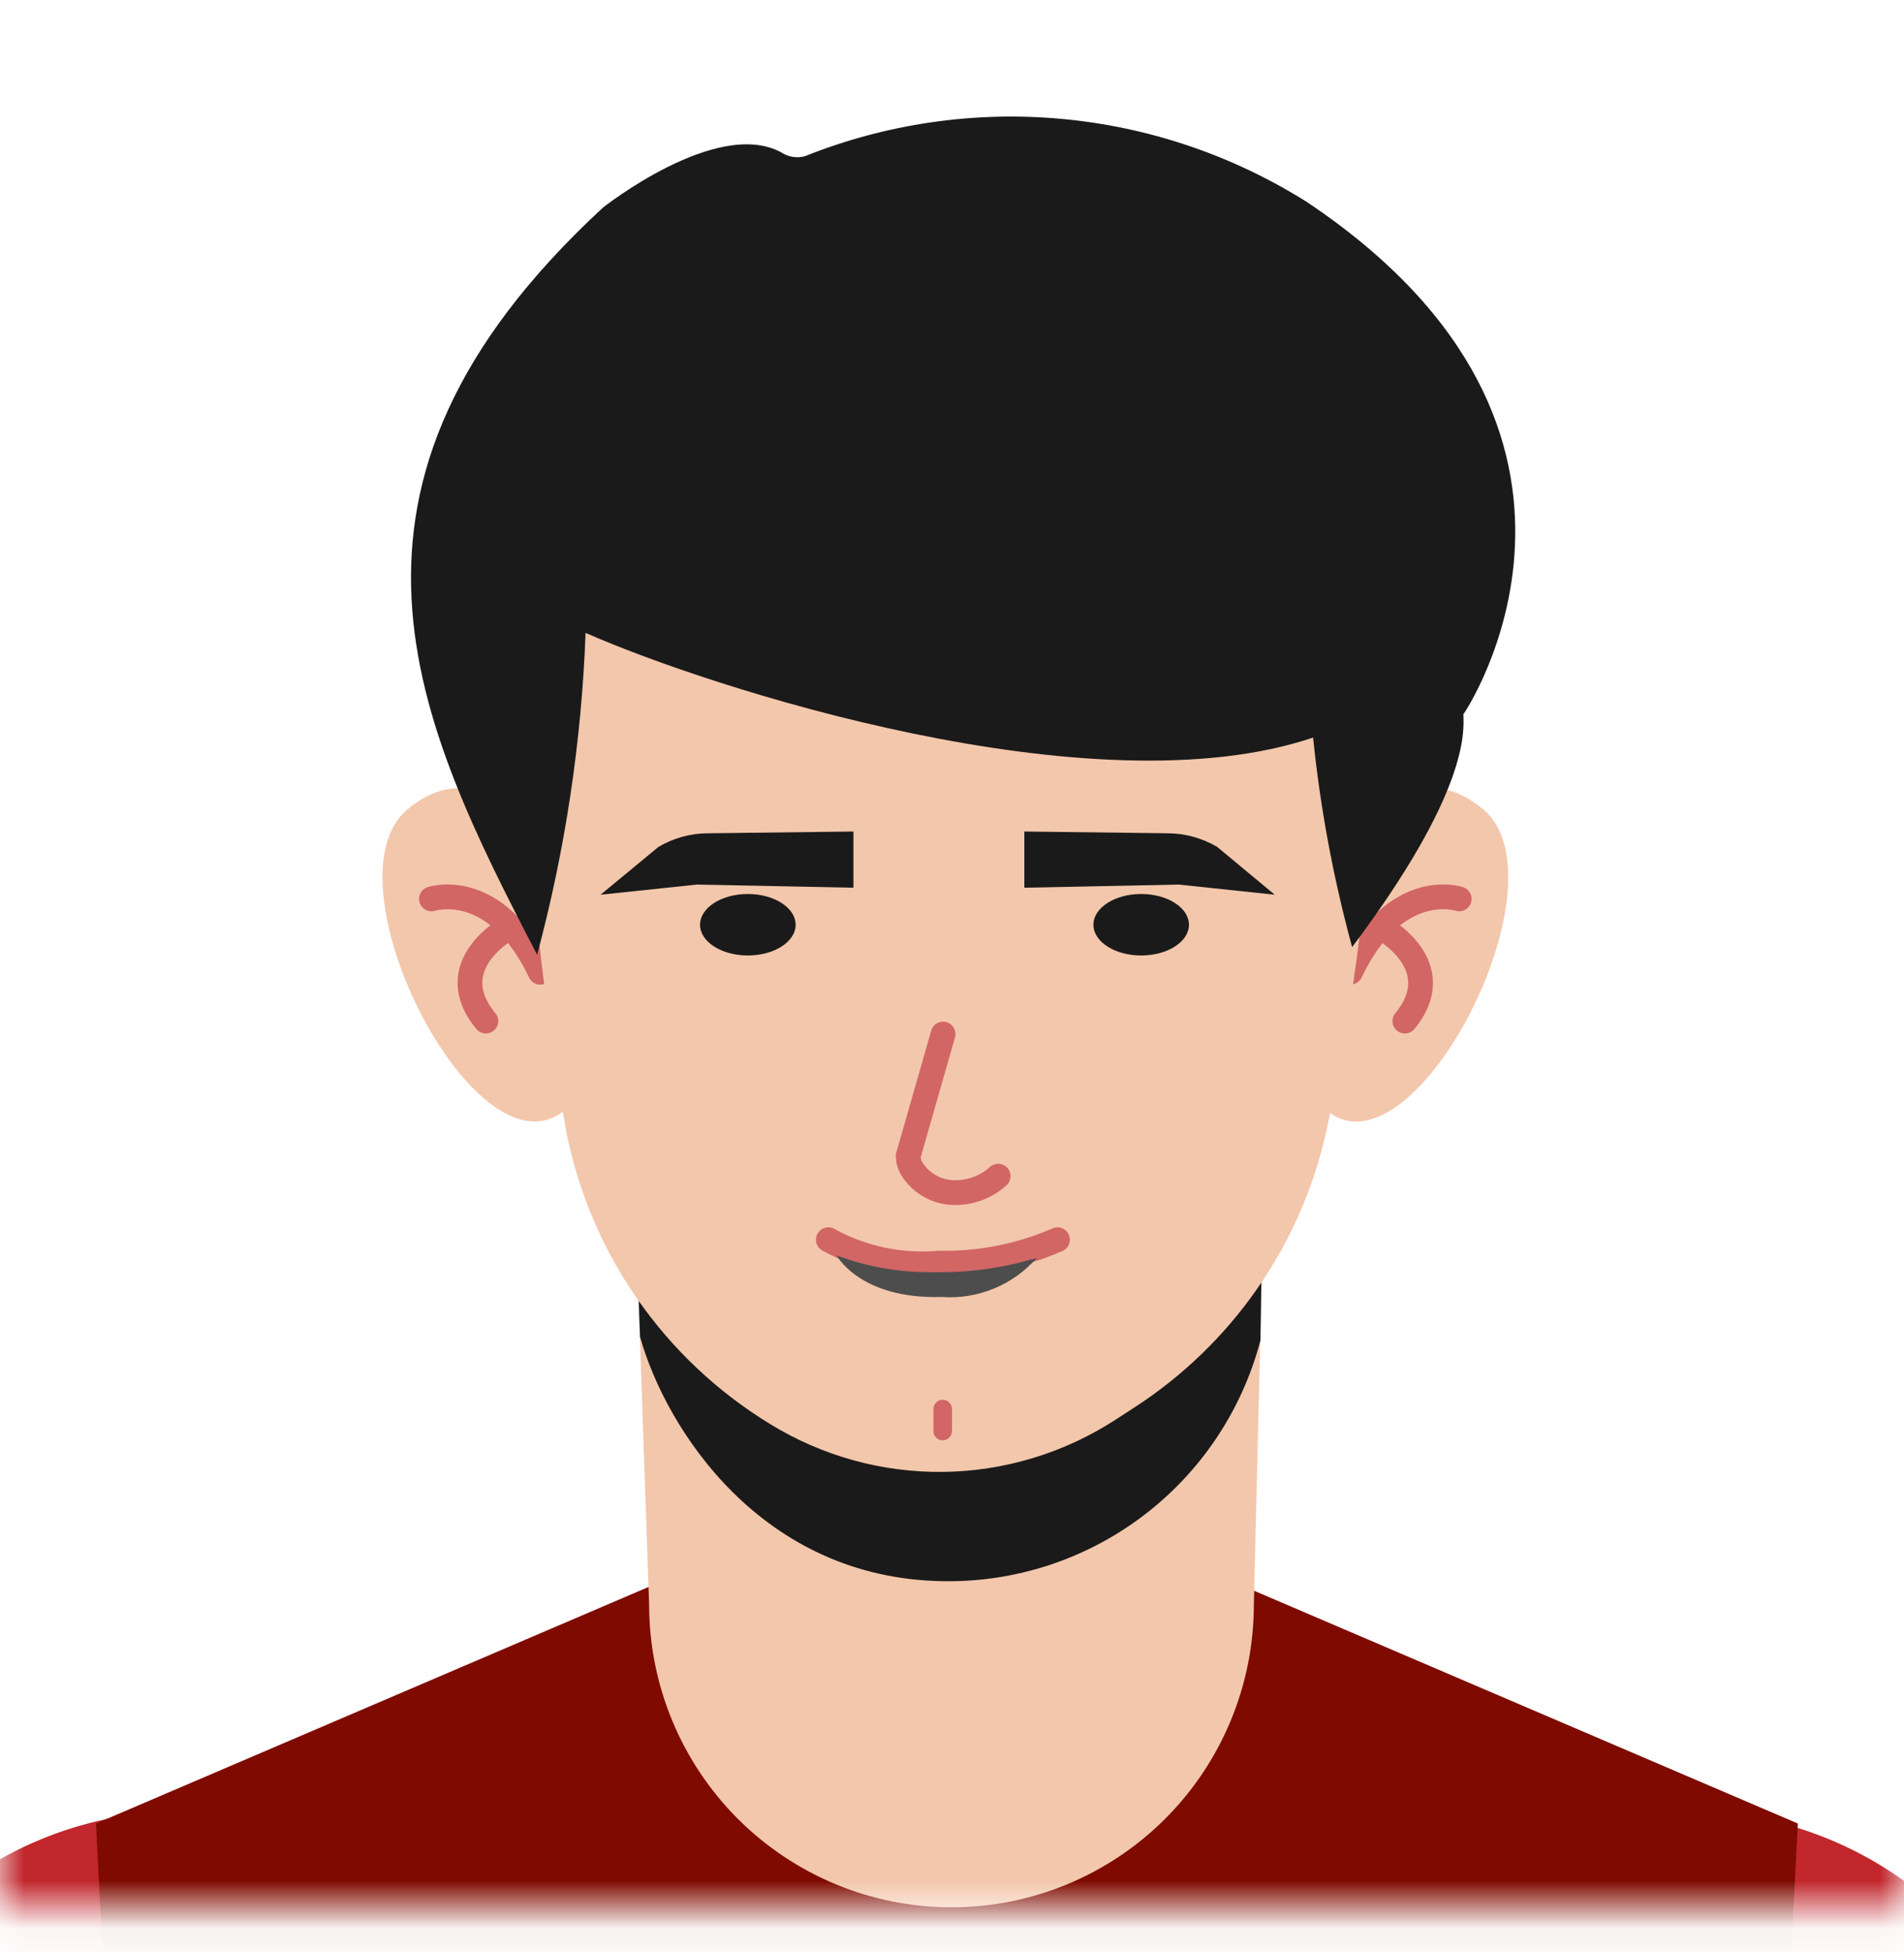 <svg width="40" height="41" viewBox="0 0 40 41" fill="none" xmlns="http://www.w3.org/2000/svg">
<mask id="mask0_171_636" style="mask-type:alpha" maskUnits="userSpaceOnUse" x="0" y="0" width="40" height="41">
<rect y="0.06" width="40" height="40" fill="#C4C4C4"/>
</mask>
<g mask="url(#mask0_171_636)">
<path d="M11.629 45.876C11.638 43.928 10.919 42.046 9.613 40.602C8.306 39.157 6.507 38.255 4.569 38.071C2.631 37.887 0.694 38.435 -0.86 39.608C-2.414 40.781 -3.474 42.494 -3.83 44.409L-7.164 59.632L7.973 63.144L11.277 48.171C11.507 47.428 11.626 46.654 11.629 45.876Z" fill="#C1272D"/>
<path d="M27.66 45.876C27.651 43.928 28.37 42.046 29.676 40.602C30.983 39.157 32.782 38.255 34.72 38.071C36.658 37.887 38.595 38.435 40.149 39.608C41.703 40.781 42.763 42.494 43.119 44.409L46.446 59.625L31.316 63.144L28.012 48.171C27.782 47.428 27.663 46.654 27.66 45.876Z" fill="#C1272D"/>
<path d="M25.637 33.102L19.819 33.19L14.149 33.102L2.016 38.294L4.331 83.045H19.819H35.454L37.77 38.294L25.637 33.102Z" fill="#7F0B00"/>
<path d="M19.989 40.054C18.304 40.054 16.689 39.384 15.497 38.192C14.306 36.999 13.637 35.382 13.637 33.696L13.168 20.168H26.671L26.341 33.696C26.341 35.382 25.672 36.999 24.481 38.192C23.289 39.384 21.674 40.054 19.989 40.054Z" fill="#F3C7AB"/>
<g style="mix-blend-mode:soft-light">
<g style="mix-blend-mode:multiply">
<path d="M13.373 26.078L13.446 28.072C13.989 30.008 15.996 33.154 19.82 33.205C21.336 33.229 22.816 32.743 24.023 31.826C25.23 30.909 26.096 29.613 26.48 28.146L26.524 25.293C26.524 25.293 23.594 29.355 19.806 29.355C18.554 29.339 17.323 29.035 16.208 28.467C15.092 27.899 14.122 27.081 13.373 26.078Z" fill="#1A1A1A"/>
</g>
</g>
<path d="M10.515 18.855L9.871 12.424C9.057 8.311 12.259 6.14 15.065 6.14H24.78C27.711 6.14 31.294 8.296 29.785 12.93L28.92 19.933L10.515 18.855Z" fill="#1A1A1A"/>
<path d="M27.917 23.357C29.763 24.728 32.95 18.474 31.155 16.992C29.36 15.511 28.188 18.224 28.188 18.224L28.144 20.527L27.88 22.683L27.777 23.343L27.917 23.357Z" fill="#F3C7AB"/>
<path d="M30.655 18.877C30.655 18.877 29.314 18.43 28.369 20.417" stroke="#D26665" stroke-width="0.52" stroke-linecap="round" stroke-linejoin="round"/>
<path d="M29.016 19.478C29.016 19.478 30.481 20.263 29.514 21.443" stroke="#D26665" stroke-width="0.52" stroke-linecap="round" stroke-linejoin="round"/>
<path d="M11.804 23.357C9.958 24.729 6.77 18.474 8.566 16.993C10.361 15.511 11.496 18.254 11.496 18.254L11.606 20.527L11.87 22.683L11.972 23.343L11.804 23.357Z" fill="#F3C7AB"/>
<path d="M9.064 18.877C9.064 18.877 10.405 18.43 11.35 20.417" stroke="#D26665" stroke-width="0.52" stroke-linecap="round" stroke-linejoin="round"/>
<path d="M10.698 19.478C10.698 19.478 9.233 20.263 10.207 21.443" stroke="#D26665" stroke-width="0.52" stroke-linecap="round" stroke-linejoin="round"/>
<path d="M28.92 13.95C28.918 17.256 28.562 20.552 27.858 23.783C27.318 26.176 25.857 28.261 23.791 29.583L23.418 29.825C22.341 30.519 21.09 30.895 19.81 30.91C18.529 30.924 17.271 30.576 16.179 29.905C15.076 29.233 14.126 28.338 13.388 27.277C12.65 26.217 12.141 25.014 11.893 23.746C11.332 20.508 11.006 17.234 10.918 13.95C10.918 13.95 10.083 3.926 19.784 4.124C29.484 4.322 28.92 13.95 28.92 13.95Z" fill="#F3C7AB"/>
<path d="M27.454 4.241C25.896 3.261 24.129 2.663 22.297 2.496C20.465 2.329 18.619 2.598 16.911 3.28C16.827 3.303 16.739 3.308 16.653 3.294C16.567 3.28 16.485 3.248 16.413 3.2C15.057 2.466 12.669 4.358 12.669 4.358C6.316 10.224 8.756 15.181 11.284 20.05C11.876 17.842 12.217 15.574 12.302 13.29C14.889 14.433 22.955 17.051 27.586 15.489C27.738 16.976 28.013 18.447 28.406 19.889C30.846 16.64 30.758 15.372 30.743 14.998C30.751 15.013 34.722 9.103 27.454 4.241Z" fill="#1A1A1A"/>
<path d="M19.813 21.715L19.08 24.274C19.08 24.358 19.1 24.441 19.139 24.516C19.237 24.685 19.38 24.824 19.552 24.917C19.724 25.01 19.918 25.054 20.113 25.044C20.431 25.035 20.735 24.913 20.97 24.699" stroke="#D26665" stroke-width="0.52" stroke-linecap="round" stroke-linejoin="round"/>
<path d="M15.711 20.065C16.265 20.065 16.715 19.776 16.715 19.42C16.715 19.063 16.265 18.774 15.711 18.774C15.156 18.774 14.707 19.063 14.707 19.42C14.707 19.776 15.156 20.065 15.711 20.065Z" fill="#1A1A1A"/>
<path d="M23.974 20.065C24.529 20.065 24.978 19.776 24.978 19.42C24.978 19.063 24.529 18.774 23.974 18.774C23.42 18.774 22.971 19.063 22.971 19.42C22.971 19.776 23.42 20.065 23.974 20.065Z" fill="#1A1A1A"/>
<path d="M17.402 26.034C18.11 26.425 18.919 26.596 19.725 26.525C20.581 26.544 21.431 26.376 22.216 26.034" stroke="#D26665" stroke-width="0.52" stroke-linecap="round" stroke-linejoin="round"/>
<path d="M19.805 29.59V30.052" stroke="#D26665" stroke-width="0.39" stroke-linecap="round" stroke-linejoin="round"/>
<path d="M17.929 18.642V17.462L14.881 17.499C14.512 17.498 14.151 17.597 13.833 17.785L12.617 18.789L14.639 18.576L17.929 18.642Z" fill="#1A1A1A"/>
<path d="M21.52 18.642V17.462L24.523 17.499C24.892 17.499 25.253 17.598 25.571 17.785L26.78 18.789L24.765 18.576L21.52 18.642Z" fill="#1A1A1A"/>
<g style="mix-blend-mode:soft-light">
<path d="M17.576 26.364C18.218 26.604 18.898 26.724 19.584 26.716C20.328 26.732 21.069 26.631 21.782 26.415C21.534 26.698 21.225 26.919 20.878 27.061C20.531 27.204 20.156 27.264 19.782 27.236C18.067 27.288 17.576 26.364 17.576 26.364Z" fill="#4D4D4D"/>
</g>
</g>
</svg>
